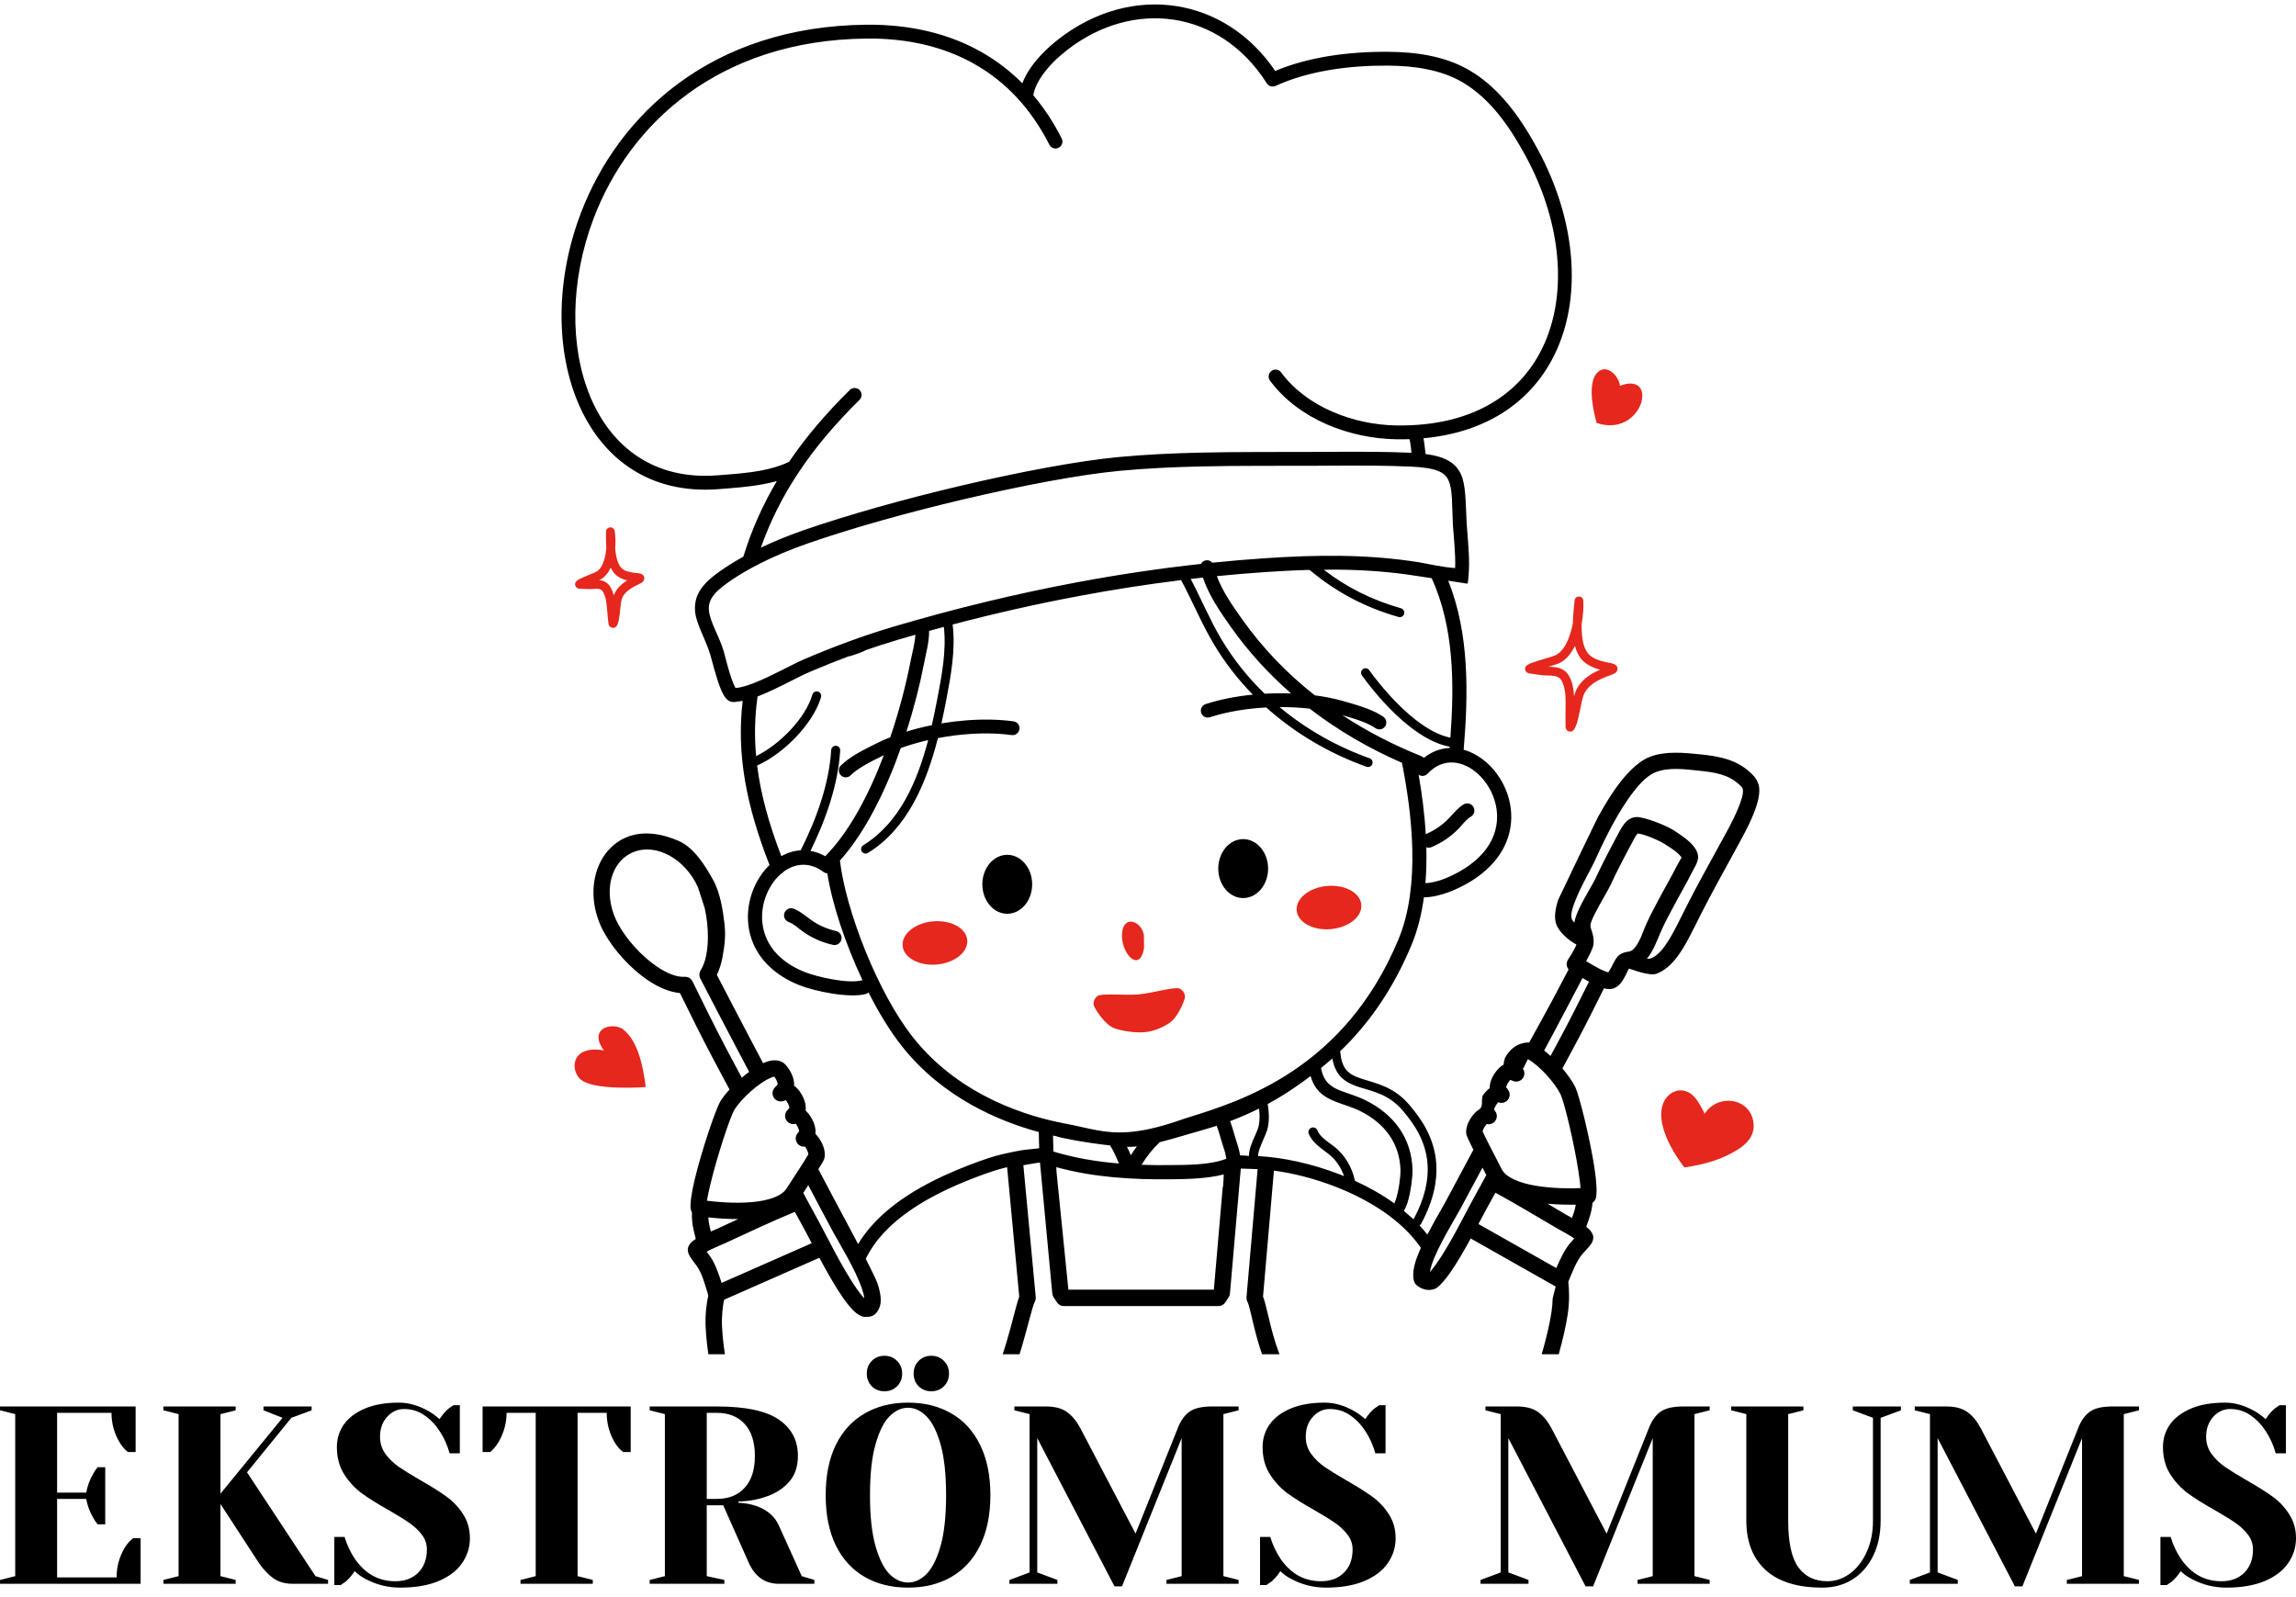 <svg xmlns="http://www.w3.org/2000/svg" xmlns:xlink="http://www.w3.org/1999/xlink" zoomAndPan="magnify" preserveAspectRatio="xMidYMid meet" version="1.0" viewBox="47.38 55.41 280.99 195.47"><defs><g/><clipPath id="4305f4352a"><path d="M 116 55.406 L 262.871 55.406 L 262.871 221.156 L 116 221.156 Z M 116 55.406 " clip-rule="nonzero"/></clipPath></defs><path fill="#e5271d" d="M 245.637 102.621 C 245.48 101.422 244.094 99.977 242.988 100.895 C 241.281 102.316 242.789 107.176 242.789 107.176 C 245.617 108.129 247.562 106.5 248.172 104.887 C 248.77 103.289 248.07 101.707 245.637 102.621 " fill-opacity="1" fill-rule="evenodd"/><path fill="#e5271d" d="M 118.266 187.355 C 119.664 188.992 126.41 188.453 126.41 188.453 C 126.109 186.191 125.555 182.922 123.664 181.414 C 122.746 180.68 120.516 180.918 120.633 182.465 C 120.676 183.027 120.949 183.527 121.301 183.988 C 120.531 183.816 119.699 183.812 119 184.051 C 117.543 184.543 117.324 186.25 118.266 187.355 " fill-opacity="1" fill-rule="evenodd"/><path fill="#e5271d" d="M 256 191.723 C 256 191.723 255.43 190.461 254.789 189.719 C 253.434 188.16 251.387 188.855 250.836 190.711 C 249.906 193.852 253.52 198.289 253.52 198.289 C 255.898 197.941 258.008 197.387 260.07 196.094 C 261.133 195.43 262.062 194.434 261.996 193.098 C 261.828 189.762 257.637 189.156 256 191.723 " fill-opacity="1" fill-rule="evenodd"/><path fill="#e5271d" d="M 121.586 122.504 C 121.535 121.785 121.543 121.07 121.543 120.492 C 121.543 120.211 121.762 119.977 122.043 119.957 C 122.324 119.934 122.574 120.137 122.613 120.414 C 122.699 120.977 122.73 121.727 122.668 122.504 C 122.691 122.809 122.73 123.113 122.785 123.406 C 122.891 123.98 123.066 124.512 123.391 124.883 C 123.793 125.34 124.465 125.441 125.043 125.516 C 125.105 125.523 125.648 125.559 125.848 125.645 C 126.207 125.805 126.266 126.094 126.211 126.328 C 126.191 126.41 126.148 126.504 126.066 126.598 C 126.008 126.66 125.871 126.758 125.66 126.863 C 125.371 127.004 124.871 127.223 124.398 127.566 C 123.988 127.867 123.594 128.273 123.445 128.84 C 123.34 129.227 123.266 130.363 123.145 131.109 C 123.07 131.57 122.941 131.914 122.832 132.047 C 122.688 132.223 122.527 132.246 122.418 132.25 C 122.27 132.254 122.133 132.207 122.012 132.086 C 121.957 132.035 121.891 131.945 121.855 131.809 C 121.84 131.738 121.832 131.594 121.824 131.527 C 121.773 131.145 121.742 130.762 121.707 130.379 C 121.625 129.539 121.617 128.426 121.086 127.719 C 120.91 127.484 120.652 127.473 120.395 127.473 C 120.105 127.477 119.809 127.512 119.527 127.512 C 119.445 127.512 118.445 127.484 118.258 127.457 C 117.898 127.406 117.809 127.129 117.793 127.078 C 117.746 126.941 117.758 126.801 117.828 126.664 C 117.867 126.59 118.023 126.418 118.312 126.273 C 118.859 125.996 120.133 125.52 120.391 125.367 C 120.871 125.082 121.156 124.508 121.344 123.859 C 121.469 123.43 121.547 122.961 121.586 122.504 Z M 122.117 124.879 C 121.84 125.488 121.449 125.992 120.941 126.293 C 120.898 126.32 120.82 126.359 120.719 126.41 C 121.188 126.453 121.617 126.629 121.949 127.07 C 122.207 127.414 122.375 127.836 122.492 128.277 C 122.785 127.508 123.371 126.949 123.969 126.551 C 124.023 126.516 124.078 126.48 124.137 126.445 C 123.551 126.301 122.98 126.047 122.582 125.598 C 122.398 125.391 122.246 125.145 122.117 124.879 " fill-opacity="1" fill-rule="evenodd"/><path fill="#e5271d" d="M 239.871 131.68 C 239.895 130.68 240 129.699 240.078 128.906 C 240.105 128.625 240.348 128.414 240.629 128.418 C 240.91 128.426 241.141 128.652 241.152 128.934 C 241.191 129.711 241.133 130.734 240.945 131.785 C 240.938 132.215 240.945 132.652 240.984 133.074 C 241.059 133.918 241.238 134.707 241.652 135.285 C 242.172 136.004 243.129 136.266 243.957 136.457 C 244.039 136.477 244.746 136.582 244.992 136.723 C 245.348 136.922 245.387 137.227 245.305 137.465 C 245.277 137.547 245.223 137.641 245.129 137.727 C 245.047 137.797 244.867 137.898 244.602 138 C 244.176 138.156 243.445 138.391 242.742 138.812 C 242.102 139.191 241.469 139.73 241.168 140.535 C 240.973 141.059 240.715 142.617 240.445 143.637 C 240.293 144.207 240.098 144.633 239.945 144.781 C 239.781 144.945 239.617 144.957 239.504 144.949 C 239.359 144.941 239.223 144.879 239.113 144.746 C 239.062 144.688 239.004 144.586 238.984 144.441 C 238.969 144.348 238.98 144.164 238.977 144.074 C 238.961 143.547 238.969 143.02 238.973 142.492 C 238.977 141.289 239.102 139.719 238.449 138.645 C 238.25 138.316 237.949 138.203 237.621 138.145 C 237.156 138.07 236.648 138.102 236.184 138.055 C 236.066 138.043 234.723 137.871 234.473 137.812 C 234.113 137.723 234.047 137.438 234.035 137.383 C 234.004 137.242 234.027 137.105 234.109 136.977 C 234.168 136.895 234.375 136.719 234.734 136.582 C 235.523 136.273 237.348 135.789 237.723 135.613 C 238.465 135.262 238.973 134.477 239.34 133.559 C 239.578 132.969 239.75 132.32 239.871 131.68 Z M 240.125 134.453 C 239.656 135.418 239.012 136.199 238.18 136.59 C 238 136.676 237.469 136.836 236.883 137.012 C 237.191 137.023 237.504 137.031 237.801 137.082 C 238.43 137.188 238.984 137.449 239.371 138.086 C 239.805 138.805 239.965 139.711 240.023 140.617 C 240.07 140.426 240.117 140.27 240.16 140.156 C 240.602 138.98 241.551 138.215 242.488 137.715 C 242.715 137.598 242.961 137.48 243.199 137.379 C 242.277 137.117 241.344 136.699 240.777 135.918 C 240.48 135.5 240.266 135.004 240.125 134.453 " fill-opacity="1" fill-rule="evenodd"/><g clip-path="url(#4305f4352a)"><path fill="#000000" d="M 174.512 193.961 C 174.496 193.957 174.48 193.953 174.465 193.949 C 169.684 192.645 162.789 189.793 157.781 183.484 C 156.344 181.676 154.941 179.379 153.676 176.887 C 153.738 176.828 153.633 176.801 153.676 176.887 C 153.582 176.965 153.469 177.027 153.34 177.062 C 151.348 177.617 147.078 176.73 145.246 176 C 142.266 174.816 140.504 172.988 139.617 171.008 C 138.273 167.996 138.965 164.578 140.684 162.27 C 140.953 161.91 141.242 161.578 141.555 161.277 C 138.691 153.969 137.504 147.68 138.27 141.188 C 137.801 141.27 137.117 141.363 137.121 141.328 C 136.879 141.328 136.613 141.246 136.359 141.016 C 136.148 140.824 135.902 140.457 135.684 139.965 C 135.074 138.594 134.465 136.055 134.312 135.559 C 133.684 133.5 132.605 131.848 132.449 130.266 C 132.328 128.984 132.691 127.719 134.16 126.371 C 134.59 125.977 135.934 124.879 138.355 123.539 C 138.359 123.512 138.367 123.48 138.379 123.453 C 139.402 120.141 140.777 117.113 142.453 114.289 C 141.934 114.434 141.398 114.555 140.859 114.656 C 138.996 115.012 137.043 115.141 135.297 115.277 C 118.586 116.57 112.227 97.938 118.445 81.547 C 123.039 69.441 134.449 58.621 153.434 58.434 C 158.699 58.387 163.445 59.488 167.48 61.773 C 169.301 62.809 170.98 64.082 172.496 65.602 C 172.746 64.945 173.098 64.301 173.52 63.691 C 174.449 62.348 175.723 61.145 176.922 60.207 C 181.379 56.73 186.543 55.406 191.363 56.16 C 196.008 56.883 200.348 59.535 203.445 64.094 C 205.465 63.242 207.656 62.664 209.887 62.293 C 212.34 61.887 214.844 61.734 217.211 61.75 C 218.918 61.758 220.668 61.883 222.363 62.227 C 224.102 62.578 225.781 63.16 227.305 64.07 C 228.82 64.973 230.141 66.121 231.309 67.418 C 233.02 69.312 234.406 71.531 235.609 73.758 C 239.984 81.848 240.914 90.629 238.25 97.398 C 235.797 103.645 230.312 108.238 221.586 109.051 C 221.602 109.113 221.613 109.172 221.621 109.234 C 221.727 109.805 221.762 110.406 221.848 110.973 C 224.367 111.309 225.535 112.133 226.145 113.395 C 226.785 114.727 226.73 116.73 226.883 119.617 C 226.906 120.078 227.184 122.871 227.168 124.516 C 227.16 125.168 227.086 126.559 226.988 126.797 C 226.98 126.816 226.977 126.828 226.969 126.844 C 226.969 126.844 225.879 126.68 224.613 126.484 C 227.238 132.98 227.07 140.441 226.508 147.168 C 227.57 147.465 228.586 148.062 229.469 148.879 C 231.582 150.836 232.883 154.07 232.109 157.281 C 231.602 159.391 230.199 161.504 227.484 163.215 C 225.941 164.184 223.609 165.223 221.641 165.234 C 221.363 167.262 220.887 169.219 220.145 171.012 C 217.797 176.688 214.703 180.906 211.383 184.082 C 211.395 184.121 211.406 184.164 211.41 184.211 C 211.492 185.113 211.707 185.754 212.039 186.219 C 212.539 186.914 213.293 187.203 214.152 187.477 C 215.863 188.016 217.961 188.438 219.812 190.582 C 221.32 192.328 222.93 194.664 223.152 197.797 C 223.301 199.875 222.844 202.312 221.312 205.168 C 221.262 205.262 221.188 205.332 221.102 205.383 C 221.441 205.75 221.766 206.125 222.066 206.516 L 222.957 204.84 C 222.957 204.84 223.996 203.035 224.285 202.5 C 224.504 202.102 227.062 197.328 227.695 196.129 C 227.238 195.211 226.93 194.562 226.871 194.379 C 226.75 193.992 226.809 193.367 227.094 192.758 C 227.344 192.223 227.746 191.715 228.105 191.402 C 229.039 190.891 228.602 190.438 228.82 189.527 C 229.09 189.129 229.414 188.789 229.691 188.594 C 229.68 188.234 229.77 187.789 229.973 187.355 C 230.324 186.594 230.988 185.895 231.395 185.719 C 231.406 185.461 231.465 185.172 231.57 184.875 C 232.688 182.809 234.523 183.008 234.523 183.008 C 234.523 183.008 236.977 178.562 237.32 177.906 C 237.453 177.656 239.16 174.418 239.348 174.062 C 239.254 173.949 239.184 173.82 239.145 173.68 C 239.07 173.402 239.117 173.109 239.27 172.871 C 239.27 172.871 240.016 171.758 240.309 171.02 C 239.984 170.828 239.723 170.664 239.547 170.531 C 238.609 169.84 237.941 169.031 237.766 168.277 C 237.594 167.562 237.73 166.578 238.086 165.512 C 238.094 165.492 243.258 154.652 243.102 155.137 C 243.676 154.098 244.305 153.047 244.969 152.09 C 246.309 150.16 247.816 148.609 249.293 148.039 C 251.199 147.297 253.508 147.535 255.488 147.738 C 257.793 147.973 259.938 148.375 261.68 150.039 C 262.141 150.477 262.547 151.031 262.652 151.676 C 262.762 152.34 262.617 153.242 262.281 154.23 C 261.629 156.152 260.285 158.477 259.684 159.586 C 258.285 162.168 256.828 164.742 255.508 167.367 C 254.508 169.359 253.641 171.184 252.66 172.492 C 251.895 173.516 251.047 174.242 250.074 174.598 C 249.523 174.797 248.234 174.488 246.73 173.953 C 246.652 174.078 246.582 174.254 246.496 174.426 C 246.293 174.836 246.078 175.273 245.832 175.605 C 245.465 176.098 245.012 176.395 244.516 176.457 C 244.301 176.484 244.012 176.453 243.68 176.367 C 242.832 178.082 241.27 181.207 240.203 183.184 C 239.664 184.18 239.129 185.18 238.594 186.176 C 239.281 186.988 239.855 187.816 240.184 188.496 C 240.66 189.496 241.969 194.766 242.523 198.406 C 242.789 200.129 242.844 201.527 242.676 202.074 C 242.605 202.301 242.465 202.488 242.277 202.613 C 242.219 203.273 242.078 203.934 241.848 204.586 L 241.504 205.559 C 241.59 205.621 241.668 205.684 241.734 205.742 C 242.16 206.105 242.332 206.5 242.363 206.738 C 242.391 206.93 242.359 207.254 242.141 207.605 C 241.902 207.992 241.246 208.648 241.102 208.812 C 240.32 209.691 239.777 211.176 239.312 212.289 C 239.41 213.152 239.488 214.57 239.246 216.227 C 238.805 219.238 237.602 223.059 236.941 225.16 C 235.52 229.684 233.949 234.141 231.16 238.027 C 230.699 238.664 230.176 239.363 229.605 240.031 C 229.184 240.574 228.742 241.086 228.285 241.551 L 228.285 241.555 C 227.23 242.629 226.07 243.469 224.824 243.957 C 223.512 244.473 222.105 244.609 220.602 244.227 L 220.594 244.227 C 220.496 244.199 220.398 244.172 220.297 244.145 C 218.254 243.531 216.215 241.617 214.367 239.07 C 214.242 241.293 214.07 243.129 213.793 245.934 C 213.766 246.191 213.57 248.453 213.57 248.453 L 213.387 250.238 L 211.27 250.875 C 211.27 250.875 211.613 247.824 211.629 247.66 C 211.719 246.723 211.773 245.945 211.793 245.73 C 212.184 241.836 212.367 239.832 212.496 235.988 C 212.402 235.859 211.949 235.223 211.492 234.73 C 209.609 232.703 206.121 229.469 203.848 225.582 C 202.152 222.688 201.332 219.773 200.801 217.578 C 200.48 216.258 200.285 215.227 200.027 214.688 C 199.949 214.527 199.918 214.348 199.93 214.168 L 201.289 198.5 C 200.816 198.48 199.309 198.43 199.23 198.43 L 197.906 213.711 C 197.895 213.875 197.836 214.035 197.746 214.176 L 197.332 214.809 C 197.148 215.09 196.832 215.262 196.492 215.262 C 195.367 215.262 178.699 215.262 177.574 215.262 C 177.234 215.262 176.918 215.09 176.734 214.809 L 176.32 214.176 C 176.23 214.035 176.172 213.875 176.16 213.711 L 174.656 197.695 C 174.48 197.715 174.293 197.734 174.125 197.762 C 173.641 197.844 173.117 197.938 172.621 198.02 L 174.137 214.168 C 174.152 214.348 174.117 214.527 174.039 214.688 C 173.328 216.176 172.148 223.32 169.289 227.809 C 167.332 230.883 164.766 232.996 163.031 234.551 C 162.52 235.012 162.086 235.418 161.789 235.781 C 161.699 235.891 161.625 235.992 161.57 236.09 C 161.555 236.125 161.531 236.18 161.523 236.199 C 161.684 239.371 161.953 242.539 162.273 245.73 C 162.293 245.941 162.348 246.676 162.43 247.57 C 162.445 247.762 162.586 249.25 162.586 249.25 L 160.512 248.582 C 160.512 248.582 160.508 248.543 160.504 248.523 C 160.383 247.309 160.301 246.195 160.277 245.934 C 160.109 244.238 159.875 241.164 159.691 238.523 C 158.766 239.895 157.789 241.23 156.781 242.426 C 154.527 245.113 152.094 247.102 149.809 247.543 L 149.656 247.57 C 146.578 248.098 144.059 246.602 142.082 244.121 C 141.836 243.941 141.637 243.707 141.465 243.445 C 141.277 243.152 141.137 242.812 140.953 242.512 C 140.453 241.793 140.004 241.047 139.613 240.371 C 137.223 236.23 136.102 231.637 135.141 226.992 C 134.695 224.836 133.875 220.918 133.738 217.875 C 133.66 216.203 133.879 214.801 134.062 213.953 C 133.711 212.797 133.32 211.266 132.629 210.316 C 132.5 210.137 131.918 209.418 131.715 209.008 C 131.531 208.637 131.535 208.312 131.578 208.125 C 131.637 207.887 131.844 207.516 132.305 207.195 C 132.371 207.148 132.449 207.098 132.531 207.047 L 132.285 206.035 C 132.102 205.281 132.031 204.523 132.062 203.781 C 131.996 203.676 131.945 203.559 131.918 203.43 C 131.809 202.871 131.984 201.496 132.387 199.816 C 133.238 196.25 134.969 191.141 135.547 190.191 C 135.812 189.758 136.199 189.262 136.66 188.758 C 135.973 187.461 135.281 186.164 134.586 184.867 C 133.414 182.676 131.516 178.824 130.594 176.949 C 129.352 176.84 127.996 176.273 126.684 175.391 C 124.527 173.941 122.48 171.656 121.309 169.539 C 118.906 165.188 119.953 160.105 123.461 158.164 C 125.859 156.84 128.609 157.52 130.477 158.348 C 132.344 159.172 133.734 161.441 134.66 163.117 C 135.543 164.711 135.844 166.84 136.035 168.402 C 136.203 169.762 136.105 170.895 135.812 172.5 C 135.66 173.324 135.43 174.078 135.109 174.719 C 135.969 176.375 138.055 180.395 139.305 182.758 C 139.797 183.684 140.285 184.609 140.773 185.539 C 140.891 185.484 141 185.438 141.109 185.395 C 141.75 185.152 142.492 185.07 143.129 185.406 C 143.52 185.609 144.117 186.383 144.395 187.184 C 144.535 187.578 144.586 187.973 144.566 188.305 C 144.957 188.52 145.547 189.285 145.82 190.074 C 145.98 190.527 146.023 190.98 145.977 191.336 C 146.344 191.656 146.789 192.293 147.016 192.949 C 147.172 193.395 147.219 193.836 147.176 194.188 C 147.527 194.527 147.93 195.125 148.145 195.738 C 148.367 196.371 148.367 197 148.203 197.371 C 148.145 197.512 147.902 197.922 147.535 198.508 C 148.707 200.742 149.883 202.969 151.078 205.188 C 151.152 205.328 151.723 206.391 152.395 207.672 C 153.273 206.215 154.41 204.93 155.699 203.797 C 159.195 200.723 163.82 198.777 167.238 197.535 C 168.004 197.258 168.926 196.953 169.859 196.719 C 170.105 196.656 171.602 196.324 172.352 196.199 C 173.02 196.09 173.762 196.051 174.367 195.969 C 174.434 195.961 174.496 195.953 174.559 195.945 C 174.543 195.375 174.512 194.625 174.512 193.961 Z M 170.633 198.262 C 169.641 198.488 168.629 198.828 167.812 199.121 C 165.094 200.109 161.566 201.555 158.535 203.711 C 156.383 205.238 154.477 207.125 153.332 209.477 C 154.008 210.797 154.613 212.023 154.773 212.496 C 155.023 213.242 155.164 213.918 155.168 214.469 C 155.176 214.938 155.082 215.332 154.914 215.656 C 154.312 216.805 153.516 216.531 153.141 216.59 L 153.133 216.59 C 152.855 216.539 152.535 216.398 152.203 216.145 C 151.723 215.773 151.145 215.102 150.547 214.246 C 149.586 212.863 148.527 210.98 147.656 209.348 L 136 214.48 C 135.848 215.203 135.68 216.383 135.742 217.781 C 135.875 220.723 136.676 224.504 137.105 226.586 C 138.023 231.023 139.07 235.414 141.352 239.371 C 141.719 240.008 142.145 240.715 142.621 241.395 C 142.629 241.41 142.641 241.426 142.648 241.441 C 142.785 241.66 145.023 245.543 147.922 245.496 C 150.77 245.445 153.391 243.344 155.246 241.137 C 156.559 239.57 157.824 237.766 158.977 235.953 C 159.363 235.348 159.293 235.457 159.578 234.98 C 159.809 234.441 160.41 234.016 160.996 233.605 C 161.121 233.516 161.562 233.176 161.668 233.086 C 163.309 231.617 165.75 229.633 167.598 226.73 C 170.258 222.555 171.406 216.023 172.117 214.102 Z M 198.086 223.141 C 197.977 222.695 197.574 222.379 197.109 222.379 L 176.82 222.379 C 176.355 222.379 175.953 222.695 175.844 223.141 C 175.844 223.141 174.156 230.062 174.324 235.18 C 174.406 237.676 175.004 239.754 176.184 240.719 C 176.949 241.344 178.164 241.867 179.66 242.238 C 181.719 242.754 184.34 243.016 186.965 243.016 C 189.59 243.016 192.211 242.754 194.27 242.238 C 195.77 241.867 196.98 241.344 197.746 240.719 C 198.926 239.754 199.523 237.676 199.605 235.18 C 199.773 230.062 198.086 223.141 198.086 223.141 Z M 203.285 198.684 L 201.953 214.094 C 202.137 214.578 202.312 215.266 202.512 216.113 C 203.012 218.219 203.73 221.41 205.578 224.57 C 207.617 228.055 210.691 230.984 212.566 232.945 C 212.715 233.102 212.875 233.293 213.031 233.5 C 213.227 233.598 213.504 233.934 213.887 234.598 C 214.078 234.93 214.27 235.258 214.465 235.578 C 214.812 236.148 215.164 236.699 215.527 237.23 C 216.375 238.473 218.957 241.871 221.426 242.355 C 223.777 242.812 225.742 241.207 226.996 240 C 228.297 238.746 229.098 237.457 229.527 236.855 C 230.578 235.395 231.445 233.848 232.191 232.242 L 234.102 227.398 C 234.426 226.457 234.727 225.512 235.027 224.559 C 235.66 222.531 236.836 218.848 237.262 215.934 C 237.344 215.359 237.387 214.816 237.398 214.328 L 237.766 212.867 L 227.371 206.988 C 226.582 208.434 225.668 210.016 224.832 211.207 C 224.254 212.027 223.695 212.672 223.23 213.023 C 223.078 213.141 222.566 213.344 222.02 213.273 C 221.414 213.199 220.766 212.828 220.547 212.469 C 220.375 212.184 220.328 211.801 220.332 211.375 C 220.34 210.848 220.477 210.195 220.723 209.477 C 220.84 209.141 221.07 208.594 221.273 208.133 C 218.957 204.75 214.961 202.266 210.832 200.656 C 208.25 199.652 205.613 198.988 203.285 198.684 Z M 196.312 224.383 L 177.617 224.383 C 177.199 226.262 176.203 231.23 176.332 235.113 C 176.363 236.098 176.469 237.004 176.684 237.762 C 176.855 238.363 177.086 238.863 177.453 239.164 C 178.043 239.645 178.992 240.004 180.148 240.293 C 182.066 240.773 184.516 241.008 186.965 241.008 C 189.414 241.008 191.863 240.773 193.781 240.293 C 194.938 240.004 195.887 239.645 196.477 239.164 C 196.848 238.863 197.074 238.363 197.246 237.762 C 197.465 237.004 197.566 236.098 197.598 235.113 C 197.727 231.23 196.73 226.262 196.312 224.383 Z M 179.645 228.16 C 183.875 227.918 190.645 227.789 194.871 228.055 C 195.426 228.09 195.902 227.668 195.934 227.117 C 195.973 226.566 195.551 226.086 194.996 226.055 C 190.703 225.781 183.824 225.91 179.527 226.16 C 178.977 226.191 178.555 226.664 178.586 227.219 C 178.617 227.77 179.094 228.191 179.645 228.16 Z M 146.297 200.465 C 146.102 200.766 145.895 201.082 145.684 201.41 C 146.379 202.695 147.074 203.98 147.773 205.262 C 148.449 206.496 150.469 210.625 152.195 213.098 C 152.531 213.582 152.855 214 153.152 214.305 C 153.121 213.961 153.016 213.566 152.871 213.137 C 152.062 210.742 150.031 207.48 149.309 206.141 C 148.293 204.254 147.293 202.359 146.297 200.465 Z M 197.059 200.672 C 197.086 200.344 197.105 200.016 197.125 199.688 C 197.133 199.566 197.133 199.367 197.141 199.145 C 195.059 199.691 192.5 199.723 190.664 199.742 C 185.938 199.797 181.207 199.508 176.652 198.258 C 176.652 198.301 176.652 198.336 176.656 198.355 C 176.66 198.504 176.668 198.652 176.676 198.801 L 178.133 213.254 L 195.934 213.254 L 197.02 200.703 C 197.031 200.695 197.047 200.684 197.059 200.672 Z M 144.656 203.727 C 144.598 203.754 144.539 203.777 144.523 203.781 C 141.66 204.969 138.875 206.301 136.059 207.59 C 135.828 207.695 134.988 208.035 134.25 208.395 C 134.129 208.457 133.992 208.531 133.867 208.605 L 134.258 209.141 C 134.883 210.004 135.328 211.273 135.691 212.426 L 146.719 207.566 C 146.422 206.992 146.18 206.523 146.016 206.223 C 145.559 205.395 145.109 204.562 144.656 203.727 Z M 228.809 198.316 C 227.895 200.035 226.977 201.75 226.051 203.457 C 225.355 204.738 223.402 207.844 222.621 210.125 C 222.504 210.48 222.41 210.809 222.367 211.098 C 222.625 210.824 222.902 210.465 223.191 210.055 C 224.848 207.699 226.793 203.762 227.441 202.586 C 228.059 201.469 228.668 200.352 229.277 199.23 C 229.117 198.922 228.961 198.613 228.809 198.316 Z M 230.391 201.383 C 230.039 202.027 229.699 202.645 229.199 203.555 C 229.004 203.906 228.699 204.496 228.316 205.219 L 237.844 210.609 C 238.32 209.5 238.891 208.281 239.602 207.48 L 240.043 206.988 C 239.922 206.902 239.797 206.816 239.68 206.742 C 238.98 206.309 238.18 205.891 237.961 205.762 C 235.441 204.289 232.953 202.781 230.391 201.383 Z M 134.066 204.402 C 134.086 204.789 134.141 205.176 134.234 205.562 L 134.375 206.137 C 134.766 205.961 135.09 205.828 135.223 205.766 C 136.059 205.383 136.891 204.996 137.723 204.613 C 136.312 204.617 134.996 204.508 134.066 204.402 Z M 210.43 184.957 C 209.973 185.363 209.512 185.75 209.051 186.121 C 209.055 186.141 209.062 186.16 209.062 186.18 C 209.387 187.859 210.285 188.445 211.422 188.891 C 212.348 189.25 213.406 189.535 214.492 190.07 C 217.977 191.789 220.164 194.707 220.25 198.645 C 220.266 199.297 220.055 201.352 219.598 202.715 C 219.48 203.062 219.34 203.367 219.188 203.613 C 219.652 204.004 220.156 204.438 220.301 204.574 C 220.324 204.598 220.352 204.621 220.375 204.645 C 221.781 202.023 222.223 199.785 222.086 197.871 C 221.879 195.008 220.383 192.883 219.004 191.281 C 217.32 189.332 215.387 188.988 213.832 188.496 C 212.734 188.148 211.805 187.727 211.172 186.844 C 210.832 186.371 210.574 185.766 210.43 184.957 Z M 240.227 202.848 C 239.309 202.863 238.074 202.848 236.773 202.734 C 237.504 203.168 238.238 203.598 238.973 204.031 C 239.098 204.102 239.398 204.266 239.762 204.473 L 239.957 203.922 C 240.082 203.566 240.172 203.207 240.227 202.848 Z M 207.773 187.105 C 206.559 188.023 204.82 189.285 202.523 190.531 C 202.527 190.547 202.527 190.562 202.531 190.582 C 202.688 191.527 202.734 192.469 202.535 193.418 C 202.402 194.039 201.992 194.824 201.68 195.621 C 201.504 196.062 201.344 196.504 201.348 196.91 C 201.379 196.91 201.414 196.914 201.445 196.914 C 204.324 197.059 207.918 197.809 211.41 199.172 C 211.562 199.23 211.715 199.289 211.867 199.352 C 211.496 198.285 210.852 197.32 209.945 196.621 C 209.062 195.934 207.98 195.266 207.551 194.172 C 207.434 193.879 207.578 193.551 207.871 193.438 C 208.16 193.32 208.492 193.465 208.605 193.754 C 208.77 194.168 209.066 194.488 209.402 194.777 C 209.797 195.121 210.242 195.418 210.641 195.723 C 211.98 196.766 212.855 198.277 213.199 199.926 C 214.898 200.703 216.535 201.625 218.023 202.695 C 218.086 202.562 218.145 202.41 218.199 202.246 C 218.602 201.051 218.789 199.25 218.777 198.676 C 218.703 195.32 216.809 192.855 213.84 191.391 C 212.797 190.879 211.773 190.613 210.887 190.266 C 209.453 189.703 208.312 188.969 207.773 187.105 Z M 142.145 187.176 C 142.133 187.18 142.117 187.188 142.102 187.188 C 142.008 187.203 141.914 187.234 141.828 187.27 C 140.309 187.848 138.082 189.887 137.262 191.234 C 136.719 192.125 135.141 196.938 134.336 200.285 C 134.141 201.113 133.973 201.84 133.902 202.367 C 135.059 202.512 137.25 202.723 139.352 202.539 C 140.312 202.457 141.258 202.293 142.062 201.988 C 142.73 201.734 143.301 201.391 143.641 200.871 C 144.93 198.895 146.051 197.164 146.316 196.668 C 146.293 196.574 146.234 196.34 146.168 196.195 C 146.102 196.043 145.965 195.832 145.898 195.734 C 145.891 195.738 145.887 195.738 145.879 195.738 C 145.469 195.789 145.066 195.578 144.875 195.207 C 144.684 194.84 144.738 194.395 145.012 194.082 C 145.078 194.004 145.141 193.934 145.188 193.871 C 145.164 193.773 145.105 193.547 145.043 193.406 C 144.973 193.25 144.828 193.031 144.766 192.938 C 144.734 192.945 144.707 192.957 144.676 192.965 C 144.25 193.059 143.809 192.863 143.594 192.484 C 143.375 192.102 143.43 191.625 143.727 191.305 C 143.832 191.188 143.93 191.086 143.992 191 C 143.965 190.898 143.91 190.672 143.844 190.531 C 143.777 190.375 143.637 190.168 143.57 190.07 C 143.559 190.074 143.547 190.078 143.535 190.078 C 143.445 190.094 143.359 190.121 143.277 190.152 C 142.836 190.312 142.344 190.152 142.09 189.762 C 141.832 189.371 141.879 188.852 142.203 188.516 C 142.355 188.359 142.488 188.223 142.566 188.105 C 142.543 188.008 142.484 187.781 142.422 187.641 C 142.352 187.484 142.211 187.273 142.145 187.176 Z M 234.367 185.035 L 233.793 186.191 C 233.762 186.168 233.727 186.148 233.691 186.125 C 233.703 186.137 233.715 186.152 233.723 186.164 C 234.012 186.531 234.008 187.051 233.715 187.414 C 233.422 187.777 232.914 187.891 232.496 187.684 C 232.414 187.645 232.332 187.609 232.242 187.586 C 232.23 187.586 232.223 187.578 232.211 187.574 C 232.133 187.664 231.973 187.859 231.891 188.008 C 231.812 188.141 231.734 188.359 231.699 188.457 C 231.754 188.551 231.836 188.66 231.934 188.785 C 232.195 189.137 232.203 189.617 231.949 189.973 C 231.691 190.328 231.238 190.48 230.82 190.344 C 230.793 190.336 230.766 190.316 230.738 190.309 C 230.664 190.398 230.5 190.598 230.414 190.75 C 230.336 190.883 230.258 191.098 230.223 191.195 C 230.262 191.262 230.316 191.336 230.379 191.422 C 230.617 191.762 230.629 192.211 230.398 192.559 C 230.172 192.902 229.754 193.074 229.348 192.984 C 229.344 192.984 229.336 192.98 229.328 192.98 C 229.254 193.07 229.098 193.262 229.012 193.41 C 228.934 193.547 228.852 193.777 228.82 193.867 C 229.043 194.402 230.035 196.332 231.164 198.508 C 231.441 199.047 231.977 199.43 232.613 199.738 C 233.391 200.113 234.32 200.359 235.277 200.523 C 237.387 200.891 239.625 200.871 240.801 200.824 C 240.777 200.297 240.672 199.555 240.543 198.707 C 240.02 195.277 238.824 190.305 238.371 189.363 C 237.711 187.988 235.805 185.836 234.367 185.035 Z M 196.281 193.199 C 195.832 193.344 195.367 193.484 194.895 193.617 C 192.977 194.152 191.074 194.766 189.316 195.199 C 188.457 196.004 187.715 196.93 187.09 197.969 C 188.273 198.012 189.461 198.02 190.645 198.004 C 192.598 197.984 195.465 198.012 197.461 197.227 C 197.383 196.562 197.133 195.891 196.934 195.27 C 196.781 194.789 196.574 193.953 196.281 193.199 Z M 176.25 194.391 C 176.262 195.094 176.297 195.836 176.301 196.348 C 178.922 197.141 181.609 197.586 184.32 197.809 C 183.918 196.855 183.594 196.145 183.238 195.602 C 179.906 195.238 176.734 194.57 176.754 194.5 C 176.594 194.465 176.426 194.43 176.25 194.391 Z M 201.461 191.086 C 200.387 191.621 199.207 192.145 197.922 192.629 C 198.215 193.41 198.434 194.25 198.59 194.746 C 198.801 195.406 199.039 196.113 199.152 196.824 C 199.285 196.82 199.422 196.82 199.555 196.832 C 199.836 196.855 200.051 196.871 200.227 196.879 C 200.234 196.496 200.316 196.098 200.445 195.691 C 200.738 194.801 201.277 193.883 201.426 193.184 C 201.574 192.48 201.555 191.785 201.461 191.086 Z M 186.516 195.719 C 186.098 195.762 185.695 195.781 185.309 195.773 C 185.512 196.176 185.66 196.539 185.773 196.797 C 186.008 196.422 186.254 196.066 186.516 195.719 Z M 191.926 126.41 C 187.777 126.922 183.645 127.566 179.535 128.336 C 174.305 129.312 169.113 130.488 163.965 131.844 C 164.348 134.926 163.746 138.141 163.172 141.148 C 162.996 142.059 162.809 142.996 162.594 143.945 C 162.703 143.93 162.812 143.91 162.922 143.895 C 163.336 143.828 163.754 143.77 164.168 143.719 C 164.43 143.688 165.418 143.594 165.637 143.574 C 167.664 143.418 169.648 143.453 171.418 143.695 C 171.883 143.762 172.207 144.188 172.141 144.652 C 172.078 145.113 171.648 145.438 171.188 145.375 C 168.777 145.039 165.949 145.133 163.184 145.566 C 162.844 145.621 162.504 145.68 162.164 145.742 C 160.766 151.211 158.434 156.84 153.602 159.797 C 153.344 159.957 153.004 159.875 152.844 159.617 C 152.688 159.355 152.77 159.02 153.027 158.859 C 157.465 156.137 159.645 151.039 160.973 145.992 C 160.012 146.211 159.078 146.469 158.191 146.766 L 157.625 146.965 C 155.793 152.125 153.281 157.293 150.172 160.734 C 150.883 166.816 154.789 176.918 159.141 182.406 C 164.957 189.73 173.5 192.121 177.633 192.902 C 180.699 193.48 182.527 194.199 185.559 193.961 C 188.844 193.699 191.855 192.438 192.93 192.133 C 199.273 190.156 211.961 186.227 218.539 170.348 C 221.258 163.781 220.16 154.898 218.984 148.926 C 218.973 148.875 218.969 148.828 218.969 148.777 C 214.926 147.012 211.117 144.809 207.66 142.141 C 206.469 142.008 205.227 141.945 203.977 141.949 C 207.227 144.668 210.988 146.789 214.996 148.215 C 215.281 148.316 215.434 148.633 215.332 148.918 C 215.23 149.207 214.914 149.355 214.625 149.254 C 210.109 147.648 205.902 145.184 202.348 141.996 C 199.895 142.129 197.484 142.527 195.449 143.195 C 195.008 143.34 194.527 143.098 194.383 142.652 C 194.238 142.207 194.48 141.73 194.926 141.586 C 196.656 141.02 198.641 140.629 200.703 140.426 C 198.875 138.555 197.258 136.477 195.906 134.203 C 194.414 131.695 193.312 128.98 191.926 126.41 Z M 132.797 163.996 C 132.695 163.777 132.594 163.566 132.484 163.367 C 130.664 160.074 127.09 158.453 124.434 159.922 C 121.777 161.387 121.246 165.277 123.066 168.57 C 124.098 170.434 125.902 172.449 127.805 173.727 C 128.953 174.5 130.125 175.02 131.172 174.961 C 131.574 174.938 131.953 175.16 132.129 175.52 C 132.879 177.055 135.062 181.504 136.355 183.922 C 136.961 185.051 137.562 186.184 138.164 187.312 C 138.457 187.059 138.762 186.816 139.062 186.594 C 138.555 185.629 138.047 184.664 137.535 183.699 C 136.129 181.055 133.688 176.336 133.082 175.164 C 132.918 174.848 132.934 174.465 133.125 174.164 C 133.734 173.207 133.988 171.797 134.012 170.273 C 134.031 169.055 133.895 167.766 133.625 166.559 C 133.328 165.668 133.055 164.809 132.797 163.996 Z M 241.055 175.109 C 240.031 177.062 238.391 180.188 237.391 182.055 C 237.047 182.695 236.703 183.34 236.359 183.984 C 236.617 184.188 236.879 184.41 237.137 184.648 C 237.57 183.844 238.004 183.039 238.438 182.23 C 239.406 180.438 240.891 177.48 241.844 175.562 C 241.578 175.414 241.309 175.262 241.055 175.109 Z M 152.934 175.375 C 150.832 170.918 149.215 166.047 148.629 162.293 C 148.461 162.285 148.293 162.23 148.148 162.121 C 146.449 160.855 144.688 161.074 143.309 162.074 C 143.219 162.199 143.098 162.301 142.945 162.367 C 142.629 162.641 142.34 162.957 142.078 163.309 C 140.699 165.156 140.129 167.887 141.203 170.301 C 141.938 171.938 143.426 173.406 145.887 174.387 C 147.414 174.992 151.215 175.848 152.875 175.387 C 152.895 175.383 152.914 175.379 152.934 175.375 Z M 253.168 160.352 L 253.141 160.309 C 252.625 159.633 251.82 159.176 251.121 158.719 C 250.457 158.281 248.641 157.5 247.801 157.418 C 247.738 157.484 247.629 157.617 247.57 157.707 C 247.426 157.938 247.316 158.176 247.242 158.309 C 246.27 160.109 245.32 161.922 244.453 163.781 C 244.129 164.473 243.27 165.848 242.637 167.102 C 242.309 167.746 242.012 168.336 242.023 168.723 C 242.027 168.984 242.203 169.355 242.297 169.738 C 242.41 170.195 242.457 170.66 242.379 171.078 C 242.281 171.57 241.852 172.402 241.492 173.047 C 242.008 173.352 242.625 173.719 243.203 174.016 C 243.535 174.188 243.988 174.352 244.195 174.426 C 244.27 174.316 244.402 174.125 244.477 173.984 C 244.793 173.371 245.102 172.719 245.422 172.406 C 245.648 172.184 245.953 172.035 246.328 171.945 C 246.602 171.879 246.996 171.898 247.309 171.559 C 248.094 170.711 248.418 169.477 248.883 168.445 C 249.309 167.488 249.816 166.562 250.301 165.637 C 251.074 164.168 251.914 162.738 252.664 161.262 C 252.762 161.074 252.879 160.879 252.992 160.684 C 253.059 160.574 253.129 160.465 253.168 160.352 Z M 248.938 172.742 C 249.121 172.762 249.273 172.75 249.387 172.711 C 250.215 172.41 250.852 171.648 251.48 170.672 C 252.227 169.508 252.926 168.039 253.715 166.465 C 255.043 163.82 256.508 161.23 257.922 158.629 C 258.414 157.727 259.426 155.98 260.094 154.348 C 260.465 153.438 260.77 152.582 260.672 151.996 C 260.637 151.781 260.449 151.637 260.297 151.492 C 258.895 150.156 257.137 149.922 255.285 149.734 C 253.605 149.559 251.637 149.281 250.02 149.91 C 248.836 150.367 247.691 151.684 246.617 153.234 C 244.848 155.785 243.348 159.008 242.512 160.863 C 242.129 161.707 241.02 163.57 240.293 165.34 C 239.898 166.293 239.57 167.199 239.719 167.816 C 239.758 167.992 239.891 168.156 240.055 168.328 C 240.121 167.906 240.289 167.395 240.535 166.848 C 241.152 165.461 242.258 163.738 242.637 162.934 C 243.516 161.039 244.484 159.191 245.477 157.352 C 245.648 157.035 246.016 156.309 246.484 155.895 C 246.844 155.574 247.258 155.402 247.691 155.406 C 248.695 155.414 251.305 156.438 252.223 157.039 C 253.105 157.621 254.09 158.242 254.738 159.098 C 255.02 159.469 255.238 159.949 255.191 160.438 C 255.129 161.047 254.723 161.633 254.457 162.164 C 253.703 163.656 252.855 165.094 252.078 166.57 C 251.609 167.457 251.125 168.348 250.715 169.266 C 250.195 170.418 249.762 171.75 248.938 172.742 Z M 143.906 168.258 C 144.547 168.488 145.109 169.051 145.66 169.438 C 146.785 170.23 147.969 170.742 149.309 171.051 C 149.777 171.16 150.246 170.867 150.352 170.398 C 150.461 169.934 150.168 169.465 149.699 169.359 C 148.586 169.102 147.602 168.68 146.66 168.016 C 145.992 167.543 145.277 166.902 144.492 166.621 C 144.043 166.457 143.543 166.695 143.383 167.145 C 143.219 167.598 143.453 168.094 143.906 168.258 Z M 221.828 163.496 C 223.441 163.438 225.305 162.531 226.559 161.742 C 228.801 160.332 230 158.613 230.418 156.871 C 231.039 154.305 229.977 151.723 228.285 150.156 C 226.523 148.523 224.02 148.023 222.105 150.094 C 221.812 150.41 221.344 150.461 220.996 150.234 C 221.383 152.445 221.719 154.934 221.867 157.504 C 221.879 157.5 221.887 157.496 221.895 157.492 C 222.941 157.035 223.836 156.441 224.637 155.621 C 225.211 155.035 225.797 154.273 226.516 153.855 C 226.93 153.613 227.461 153.754 227.703 154.168 C 227.945 154.582 227.805 155.113 227.391 155.355 C 226.805 155.699 226.352 156.352 225.883 156.832 C 224.918 157.824 223.848 158.539 222.586 159.086 C 222.371 159.18 222.141 159.18 221.938 159.105 C 221.977 160.566 221.945 162.039 221.828 163.496 Z M 159.406 133.094 C 158.699 133.297 157.996 133.5 157.293 133.707 C 155.945 134.105 154.609 134.535 153.285 134.996 C 153.23 135.117 151.234 135.82 151.273 135.723 C 149.66 136.324 148.062 136.969 146.477 137.645 C 144.941 138.297 142.473 139.723 140.266 140.582 C 140.207 140.602 140.148 140.625 140.094 140.648 C 139.746 143.094 139.691 145.504 139.914 147.949 C 142.781 146.555 145.953 143.336 146.801 140.426 C 146.887 140.133 147.191 139.965 147.484 140.051 C 147.777 140.137 147.945 140.441 147.859 140.734 C 146.902 144.02 143.246 147.684 140.039 149.105 C 140.48 152.637 141.488 156.262 143 160.191 C 143.738 159.781 144.539 159.527 145.371 159.48 C 147.273 155.699 148.84 151.43 149.105 147.199 C 149.125 146.895 149.387 146.664 149.691 146.684 C 149.996 146.703 150.227 146.965 150.207 147.266 C 149.941 151.484 148.438 155.746 146.57 159.547 C 147.164 159.652 147.77 159.867 148.375 160.199 C 151.328 157.23 153.734 152.613 155.543 147.844 L 155.523 147.852 C 154.746 148.234 153.793 148.691 152.926 149.219 C 152.383 149.551 151.875 149.906 151.488 150.297 C 151.156 150.629 150.621 150.629 150.289 150.301 C 150.152 150.16 150.07 149.984 150.047 149.805 C 150.043 149.762 150.043 149.469 150.125 149.301 C 150.168 149.207 150.254 149.141 150.289 149.102 C 150.766 148.625 151.379 148.18 152.047 147.773 C 152.957 147.219 153.957 146.734 154.773 146.332 C 155.266 146.09 155.789 145.859 156.332 145.645 C 157.453 142.348 158.285 139.082 158.816 136.34 C 159.02 135.297 159.348 134.184 159.406 133.094 Z M 222.59 126.176 C 221.672 126.039 220.938 125.926 220.797 125.902 C 217.684 125.406 214.617 125.184 211.547 125.133 C 211.316 125.129 211.086 125.129 210.855 125.125 C 210.855 125.125 210.012 125.137 209.387 125.141 C 212.219 127.316 215.305 128.855 218.84 129.859 C 219.133 129.945 219.301 130.25 219.219 130.543 C 219.137 130.836 218.828 131.004 218.539 130.922 C 214.418 129.746 210.887 127.879 207.652 125.16 C 205.852 125.207 204.043 125.305 202.211 125.426 C 200.238 125.562 198.266 125.727 196.301 125.922 C 197 127.82 198.254 129.586 199.387 131.188 C 201.918 134.766 204.926 137.867 208.289 140.512 C 209.523 140.672 210.699 140.906 211.773 141.215 C 212.648 141.465 213.719 141.762 214.715 142.145 C 215.441 142.422 216.125 142.754 216.68 143.137 C 217.066 143.406 217.156 143.934 216.891 144.316 C 216.625 144.703 216.098 144.797 215.711 144.527 C 215.262 144.215 214.695 143.953 214.102 143.723 C 213.289 143.41 212.422 143.16 211.668 142.945 C 214.684 144.93 217.926 146.594 221.32 147.953 C 221.441 148 221.547 148.074 221.629 148.168 C 222.629 147.375 223.707 147 224.781 146.953 C 224.785 146.906 224.789 146.852 224.797 146.801 C 223.18 146.508 221.516 145.59 219.953 144.375 C 217.57 142.52 215.426 139.977 214.055 138.074 C 213.875 137.824 213.93 137.48 214.176 137.301 C 214.426 137.125 214.77 137.18 214.945 137.43 C 216.27 139.262 218.336 141.719 220.629 143.508 C 222.004 144.578 223.457 145.414 224.883 145.695 C 225.359 139.246 225.359 132.215 222.59 126.176 Z M 162.891 132.133 C 162.285 132.293 161.684 132.457 161.086 132.625 C 161.102 133.969 160.707 135.359 160.457 136.656 C 159.98 139.125 159.258 142 158.309 144.953 C 159.305 144.645 160.352 144.379 161.422 144.164 C 161.672 143.062 161.887 141.98 162.09 140.941 C 162.637 138.094 163.223 135.051 162.891 132.133 Z M 194.594 126.102 C 194.098 126.156 193.598 126.211 193.102 126.27 C 194.387 128.711 195.441 131.27 196.852 133.641 C 198.32 136.105 200.113 138.34 202.152 140.312 C 202.543 140.289 202.93 140.273 203.32 140.266 C 204.012 140.25 204.703 140.254 205.387 140.277 C 202.648 137.891 200.172 135.188 198.02 132.152 C 196.73 130.328 195.324 128.285 194.594 126.102 Z M 195.746 124.277 C 197.859 124.062 199.977 123.883 202.098 123.738 C 205.305 123.52 208.441 123.391 211.574 123.441 C 214.723 123.488 217.867 123.723 221.062 124.23 C 221.621 124.32 224.191 124.887 225.461 124.93 C 225.555 123.477 225.219 120.203 225.191 119.703 C 225.055 117.121 225.191 115.32 224.617 114.129 C 224.375 113.625 223.973 113.277 223.32 113.027 C 222.555 112.738 221.504 112.582 220.062 112.52 C 218.531 112.449 217 112.414 215.469 112.402 C 213.16 112.379 210.852 112.402 208.547 112.414 C 203.746 112.438 198.898 112.387 194.066 112.504 C 190.855 112.582 187.652 112.734 184.473 113.027 C 179.668 113.477 172.531 114.812 165.207 116.543 C 158.539 118.117 151.711 120.02 146.328 121.887 C 144.008 122.691 142.078 123.527 140.512 124.316 C 137.434 125.859 135.777 127.191 135.305 127.621 C 134.355 128.492 134.059 129.277 134.137 130.102 C 134.281 131.59 135.34 133.129 135.934 135.062 C 136.094 135.586 136.766 138.539 137.402 139.621 C 138.059 139.562 138.836 139.32 139.652 139.004 C 141.84 138.152 144.289 136.738 145.809 136.09 C 147.605 135.32 149.418 134.598 151.25 133.926 C 153.082 133.254 154.938 132.637 156.812 132.082 C 164.199 129.906 171.672 128.082 179.223 126.672 C 184.238 125.734 189.285 124.977 194.363 124.426 C 194.473 124.211 194.676 124.047 194.926 123.992 C 195.242 123.926 195.555 124.047 195.746 124.277 Z M 173.836 67.066 C 175.148 68.613 176.312 70.375 177.312 72.355 C 177.523 72.773 177.355 73.281 176.938 73.492 C 176.523 73.703 176.012 73.539 175.801 73.121 C 173.555 68.68 170.441 65.398 166.645 63.25 C 162.855 61.102 158.395 60.082 153.449 60.129 C 135.332 60.309 124.41 70.594 120.027 82.148 C 114.273 97.316 119.699 114.785 135.168 113.586 C 136.855 113.457 138.742 113.336 140.543 112.996 C 141.703 112.773 142.828 112.461 143.836 111.98 C 143.871 111.965 143.906 111.949 143.941 111.938 C 146.062 108.809 148.566 105.918 151.379 103.141 C 151.711 102.812 152.25 102.816 152.578 103.148 C 152.906 103.48 152.902 104.02 152.57 104.348 C 149.688 107.188 147.141 110.152 145.012 113.383 C 143.176 116.172 141.652 119.16 140.496 122.438 C 141.973 121.73 143.727 120.996 145.773 120.285 C 151.203 118.406 158.09 116.484 164.816 114.895 C 172.23 113.145 179.453 111.797 184.316 111.344 C 187.535 111.043 190.773 110.891 194.023 110.812 C 198.867 110.695 203.727 110.746 208.539 110.719 C 210.852 110.707 213.168 110.688 215.484 110.707 C 217.031 110.723 218.578 110.758 220.121 110.824 C 220.074 110.398 220.031 109.957 219.957 109.535 C 219.934 109.406 219.906 109.281 219.875 109.16 C 219.348 109.176 218.809 109.184 218.258 109.172 C 215.43 109.129 212.453 108.523 209.746 107.344 C 207.008 106.145 204.551 104.359 202.805 101.992 C 202.527 101.613 202.609 101.086 202.984 100.809 C 203.359 100.527 203.891 100.609 204.168 100.988 C 205.738 103.121 207.957 104.715 210.426 105.793 C 212.922 106.883 215.672 107.441 218.281 107.48 C 228.07 107.629 234.148 103.203 236.676 96.777 C 239.18 90.414 238.234 82.168 234.121 74.562 C 233.168 72.805 232.102 71.043 230.828 69.465 C 229.586 67.918 228.152 66.547 226.438 65.523 C 225.078 64.711 223.574 64.199 222.027 63.887 C 220.438 63.566 218.797 63.449 217.199 63.441 C 214.926 63.426 212.523 63.574 210.164 63.965 C 207.836 64.352 205.551 64.977 203.484 65.926 C 203.074 66.113 202.594 65.945 202.383 65.555 C 202.367 65.535 202.352 65.512 202.336 65.488 C 199.512 61.086 195.465 58.512 191.102 57.832 C 186.715 57.148 182.023 58.379 177.965 61.543 C 176.891 62.379 175.746 63.449 174.914 64.656 C 174.387 65.414 173.984 66.227 173.836 67.066 " fill-opacity="1" fill-rule="evenodd"/></g><path fill="#e5271d" d="M 186.746 177.109 C 188.359 176.961 190.617 176.285 191.559 176.359 C 192.039 176.395 192.508 177.074 192.387 177.543 C 192.203 178.258 191.43 180.035 190.445 180.648 C 190.109 180.859 188.926 181.602 187.508 181.734 C 185.949 181.887 184.145 181.414 183.734 181.254 C 182.656 180.824 181.578 179.211 181.27 178.543 C 181.066 178.102 181.41 177.352 181.875 177.23 C 182.789 176.988 185.133 177.254 186.746 177.109 " fill-opacity="1" fill-rule="evenodd"/><path fill="#e5271d" d="M 187.375 169.887 C 187.129 168.133 184.797 167.258 184.691 169.773 C 184.59 172.145 186.867 174.57 187.391 171.445 L 187.375 169.887 " fill-opacity="1" fill-rule="evenodd"/><path fill="#e5271d" d="M 209.789 163.844 C 211.973 163.645 213.852 164.672 213.98 166.129 C 214.113 167.586 212.449 168.93 210.262 169.125 C 208.078 169.32 206.199 168.297 206.07 166.84 C 205.938 165.383 207.605 164.039 209.789 163.844 " fill-opacity="1" fill-rule="evenodd"/><path fill="#e5271d" d="M 161.562 168.176 C 163.746 167.98 165.625 169.004 165.754 170.461 C 165.887 171.918 164.219 173.262 162.035 173.457 C 159.852 173.652 157.973 172.629 157.844 171.172 C 157.711 169.715 159.379 168.371 161.562 168.176 " fill-opacity="1" fill-rule="evenodd"/><path fill="#000000" d="M 170.648 160.031 C 172.336 160.031 173.699 161.648 173.699 163.641 C 173.699 164.598 173.383 165.469 172.867 166.117 C 172.312 166.812 171.523 167.246 170.648 167.246 C 169.859 167.246 169.141 166.891 168.598 166.309 C 167.984 165.648 167.602 164.699 167.602 163.641 C 167.602 161.648 168.965 160.031 170.648 160.031 " fill-opacity="1" fill-rule="evenodd"/><path fill="#000000" d="M 199.523 158.109 C 201.207 158.109 202.574 159.727 202.574 161.715 C 202.574 163.707 201.207 165.324 199.523 165.324 C 197.84 165.324 196.473 163.707 196.473 161.715 C 196.473 159.727 197.84 158.109 199.523 158.109 " fill-opacity="1" fill-rule="evenodd"/><g fill="#000000" fill-opacity="1"><g transform="translate(45.837, 249.25)"><g><path d="M 1.547 -0.469 L 3.406 -0.938 L 3.406 -20.766 L 1.547 -21.234 L 1.547 -21.703 L 18.141 -21.703 L 18.141 -16.125 L 17.203 -16.125 C 16.805 -16.426 16.469 -16.816 16.188 -17.297 C 15.52 -18.41 15.188 -19.617 15.188 -20.922 L 8.531 -20.922 L 8.531 -11.156 L 12.094 -11.156 C 12.238 -11.945 12.504 -12.68 12.891 -13.359 C 13.055 -13.672 13.254 -13.973 13.484 -14.266 L 14.422 -14.266 L 14.422 -7.281 L 13.484 -7.281 C 13.254 -7.57 13.055 -7.875 12.891 -8.188 C 12.504 -8.863 12.238 -9.598 12.094 -10.391 L 8.531 -10.391 L 8.531 -0.781 L 15.812 -0.781 C 15.812 -2.082 16.141 -3.289 16.797 -4.406 C 17.086 -4.875 17.43 -5.266 17.828 -5.578 L 18.75 -5.578 L 18.75 0 L 1.547 0 Z M 1.547 -0.469 "/></g></g></g><g fill="#000000" fill-opacity="1"><g transform="translate(65.83, 249.25)"><g><path d="M 1.547 -0.469 L 3.406 -0.938 L 3.406 -20.766 L 1.547 -21.234 L 1.547 -21.703 L 10.391 -21.703 L 10.391 -21.234 L 8.531 -20.766 L 8.531 -11.031 L 16.125 -20.312 L 13.797 -21.234 L 13.797 -21.703 L 19.688 -21.703 L 19.688 -21.234 L 17.203 -20.312 L 11.781 -13.641 L 20.156 -0.938 L 21.703 -0.469 L 21.703 0 L 17.359 0 C 16.43 0 15.641 -0.227 14.984 -0.688 C 14.336 -1.156 13.734 -1.805 13.172 -2.641 L 8.531 -9.766 L 8.531 -0.938 L 10.391 -0.469 L 10.391 0 L 1.547 0 Z M 1.547 -0.469 "/></g></g></g><g fill="#000000" fill-opacity="1"><g transform="translate(87.217, 249.25)"><g><path d="M 9.141 0.469 C 7.672 0.469 6.297 0.133 5.016 -0.531 C 4.441 -0.82 3.957 -1.16 3.562 -1.547 C 3.27 -1.078 2.91 -0.656 2.484 -0.281 C 2.109 -0.008 1.898 0.133 1.859 0.156 L 1.078 0.156 L 1.078 -5.734 L 2.328 -5.734 C 2.641 -4.723 3.07 -3.812 3.625 -3 C 4.883 -1.207 6.52 -0.312 8.531 -0.312 C 9.707 -0.312 10.645 -0.66 11.344 -1.359 C 12.051 -2.066 12.406 -3.008 12.406 -4.188 C 12.406 -4.863 12.203 -5.469 11.797 -6 C 11.391 -6.539 10.883 -7.02 10.281 -7.438 C 9.688 -7.852 8.852 -8.367 7.781 -8.984 C 6.414 -9.754 5.305 -10.445 4.453 -11.062 C 3.609 -11.688 2.883 -12.469 2.281 -13.406 C 1.688 -14.344 1.391 -15.453 1.391 -16.734 C 1.391 -17.754 1.672 -18.672 2.234 -19.484 C 2.805 -20.297 3.66 -20.945 4.797 -21.438 C 5.941 -21.926 7.336 -22.172 8.984 -22.172 C 10.18 -22.172 11.383 -21.828 12.594 -21.141 C 13.039 -20.891 13.492 -20.562 13.953 -20.156 C 14.305 -20.688 14.664 -21.109 15.031 -21.422 C 15.406 -21.691 15.613 -21.836 15.656 -21.859 L 16.438 -21.859 L 16.438 -15.969 L 15.188 -15.969 C 14.914 -16.957 14.516 -17.852 13.984 -18.656 C 13.484 -19.445 12.863 -20.098 12.125 -20.609 C 11.395 -21.129 10.555 -21.391 9.609 -21.391 C 8.805 -21.391 8.113 -21.066 7.531 -20.422 C 6.957 -19.785 6.672 -18.973 6.672 -17.984 C 6.672 -17.211 6.891 -16.52 7.328 -15.906 C 7.773 -15.301 8.32 -14.77 8.969 -14.312 C 9.625 -13.863 10.508 -13.316 11.625 -12.672 C 12.926 -11.93 13.977 -11.27 14.781 -10.688 C 15.594 -10.113 16.273 -9.395 16.828 -8.531 C 17.391 -7.676 17.672 -6.691 17.672 -5.578 C 17.672 -4.461 17.348 -3.441 16.703 -2.516 C 16.066 -1.598 15.109 -0.867 13.828 -0.328 C 12.547 0.203 10.984 0.469 9.141 0.469 Z M 9.141 0.469 "/></g></g></g><g fill="#000000" fill-opacity="1"><g transform="translate(105.66, 249.25)"><g><path d="M 5.422 -0.469 L 7.281 -0.938 L 7.281 -20.922 L 3.719 -20.922 C 3.719 -19.66 3.379 -18.453 2.703 -17.297 C 2.41 -16.816 2.078 -16.426 1.703 -16.125 L 0.781 -16.125 L 0.781 -21.703 L 18.906 -21.703 L 18.906 -16.125 L 17.984 -16.125 C 17.586 -16.426 17.242 -16.816 16.953 -17.297 C 16.297 -18.41 15.969 -19.617 15.969 -20.922 L 12.406 -20.922 L 12.406 -0.938 L 14.266 -0.469 L 14.266 0 L 5.422 0 Z M 5.422 -0.469 "/></g></g></g><g fill="#000000" fill-opacity="1"><g transform="translate(125.342, 249.25)"><g><path d="M 1.547 -0.469 L 3.406 -0.938 L 3.406 -20.766 L 1.547 -21.234 L 1.547 -21.703 L 9.766 -21.703 C 13.273 -21.703 15.805 -21.164 17.359 -20.094 C 18.91 -19.031 19.688 -17.551 19.688 -15.656 C 19.688 -14.375 19.344 -13.332 18.656 -12.531 C 17.977 -11.738 17.102 -11.145 16.031 -10.75 C 14.895 -10.32 13.688 -10.098 12.406 -10.078 L 12.406 -9.922 C 13.164 -9.879 13.836 -9.766 14.422 -9.578 C 15.859 -9.117 16.836 -8.301 17.359 -7.125 L 20.156 -0.938 L 21.703 -0.469 L 21.703 0 L 17.359 0 C 15.66 0 14.422 -0.879 13.641 -2.641 L 10.547 -9.609 L 8.531 -9.609 L 8.531 -0.938 L 10.688 -0.469 L 10.688 0 L 1.547 0 Z M 9.766 -10.391 C 11.211 -10.391 12.348 -10.844 13.172 -11.75 C 14.004 -12.656 14.422 -13.957 14.422 -15.656 C 14.422 -17.352 14.004 -18.656 13.172 -19.562 C 12.348 -20.469 11.211 -20.922 9.766 -20.922 L 8.531 -20.922 L 8.531 -10.391 Z M 9.766 -10.391 "/></g></g></g><g fill="#000000" fill-opacity="1"><g transform="translate(147.039, 249.25)"><g><path d="M 11.469 0.469 C 9.445 0.469 7.676 0.031 6.156 -0.844 C 4.633 -1.727 3.457 -3.016 2.625 -4.703 C 1.801 -6.398 1.391 -8.445 1.391 -10.844 C 1.391 -13.25 1.801 -15.297 2.625 -16.984 C 3.457 -18.68 4.633 -19.969 6.156 -20.844 C 7.676 -21.727 9.445 -22.172 11.469 -22.172 C 13.5 -22.172 15.27 -21.727 16.781 -20.844 C 18.301 -19.969 19.473 -18.68 20.297 -16.984 C 21.129 -15.297 21.547 -13.25 21.547 -10.844 C 21.547 -8.445 21.129 -6.398 20.297 -4.703 C 19.473 -3.016 18.301 -1.727 16.781 -0.844 C 15.27 0.031 13.5 0.469 11.469 0.469 Z M 11.469 -0.156 C 12.27 -0.156 13.016 -0.492 13.703 -1.172 C 14.398 -1.859 14.977 -2.992 15.438 -4.578 C 15.895 -6.172 16.125 -8.258 16.125 -10.844 C 16.125 -13.426 15.895 -15.516 15.438 -17.109 C 14.977 -18.703 14.398 -19.836 13.703 -20.516 C 13.016 -21.203 12.27 -21.547 11.469 -21.547 C 10.664 -21.547 9.914 -21.203 9.219 -20.516 C 8.531 -19.836 7.957 -18.703 7.5 -17.109 C 7.039 -15.516 6.812 -13.426 6.812 -10.844 C 6.812 -8.258 7.039 -6.172 7.5 -4.578 C 7.957 -2.992 8.531 -1.859 9.219 -1.172 C 9.914 -0.492 10.664 -0.156 11.469 -0.156 Z M 8.578 -23.562 C 7.961 -23.562 7.445 -23.766 7.031 -24.172 C 6.625 -24.586 6.422 -25.109 6.422 -25.734 C 6.422 -26.348 6.625 -26.863 7.031 -27.281 C 7.445 -27.695 7.961 -27.906 8.578 -27.906 C 9.203 -27.906 9.719 -27.695 10.125 -27.281 C 10.539 -26.863 10.75 -26.348 10.75 -25.734 C 10.75 -25.109 10.539 -24.586 10.125 -24.172 C 9.719 -23.766 9.203 -23.562 8.578 -23.562 Z M 14.312 -23.562 C 13.695 -23.562 13.18 -23.766 12.766 -24.172 C 12.359 -24.586 12.156 -25.109 12.156 -25.734 C 12.156 -26.348 12.359 -26.863 12.766 -27.281 C 13.18 -27.695 13.695 -27.906 14.312 -27.906 C 14.938 -27.906 15.453 -27.695 15.859 -27.281 C 16.273 -26.863 16.484 -26.348 16.484 -25.734 C 16.484 -25.109 16.273 -24.586 15.859 -24.172 C 15.453 -23.766 14.938 -23.562 14.312 -23.562 Z M 14.312 -23.562 "/></g></g></g><g fill="#000000" fill-opacity="1"><g transform="translate(169.977, 249.25)"><g><path d="M 4.344 -17.828 L 4.344 -1.391 L 6.812 -0.469 L 6.812 0 L 0.938 0 L 0.938 -0.469 L 3.406 -1.391 L 3.406 -20.766 L 1.547 -21.234 L 1.547 -21.703 L 5.422 -21.703 C 6.492 -21.703 7.344 -21.477 7.969 -21.031 C 8.602 -20.582 9.148 -19.926 9.609 -19.062 L 16.375 -6.141 L 21.547 -19.062 C 21.898 -19.969 22.375 -20.633 22.969 -21.062 C 23.57 -21.488 24.492 -21.703 25.734 -21.703 L 28.984 -21.703 L 28.984 -21.234 L 27.125 -20.766 L 27.125 -0.938 L 28.984 -0.469 L 28.984 0 L 20.156 0 L 20.156 -0.469 L 22.016 -0.938 L 22.016 -17.828 L 14.719 0.312 L 13.797 0.312 Z M 4.344 -17.828 "/></g></g></g><g fill="#000000" fill-opacity="1"><g transform="translate(200.508, 249.25)"><g><path d="M 9.141 0.469 C 7.672 0.469 6.297 0.133 5.016 -0.531 C 4.441 -0.82 3.957 -1.16 3.562 -1.547 C 3.27 -1.078 2.91 -0.656 2.484 -0.281 C 2.109 -0.008 1.898 0.133 1.859 0.156 L 1.078 0.156 L 1.078 -5.734 L 2.328 -5.734 C 2.641 -4.723 3.07 -3.812 3.625 -3 C 4.883 -1.207 6.52 -0.312 8.531 -0.312 C 9.707 -0.312 10.645 -0.66 11.344 -1.359 C 12.051 -2.066 12.406 -3.008 12.406 -4.188 C 12.406 -4.863 12.203 -5.469 11.797 -6 C 11.391 -6.539 10.883 -7.02 10.281 -7.438 C 9.688 -7.852 8.852 -8.367 7.781 -8.984 C 6.414 -9.754 5.305 -10.445 4.453 -11.062 C 3.609 -11.688 2.883 -12.469 2.281 -13.406 C 1.688 -14.344 1.391 -15.453 1.391 -16.734 C 1.391 -17.754 1.672 -18.672 2.234 -19.484 C 2.805 -20.297 3.66 -20.945 4.797 -21.438 C 5.941 -21.926 7.336 -22.172 8.984 -22.172 C 10.18 -22.172 11.383 -21.828 12.594 -21.141 C 13.039 -20.891 13.492 -20.562 13.953 -20.156 C 14.305 -20.688 14.664 -21.109 15.031 -21.422 C 15.406 -21.691 15.613 -21.836 15.656 -21.859 L 16.438 -21.859 L 16.438 -15.969 L 15.188 -15.969 C 14.914 -16.957 14.516 -17.852 13.984 -18.656 C 13.484 -19.445 12.863 -20.098 12.125 -20.609 C 11.395 -21.129 10.555 -21.391 9.609 -21.391 C 8.805 -21.391 8.113 -21.066 7.531 -20.422 C 6.957 -19.785 6.672 -18.973 6.672 -17.984 C 6.672 -17.211 6.891 -16.52 7.328 -15.906 C 7.773 -15.301 8.32 -14.77 8.969 -14.312 C 9.625 -13.863 10.508 -13.316 11.625 -12.672 C 12.926 -11.93 13.977 -11.27 14.781 -10.688 C 15.594 -10.113 16.273 -9.395 16.828 -8.531 C 17.391 -7.676 17.672 -6.691 17.672 -5.578 C 17.672 -4.461 17.348 -3.441 16.703 -2.516 C 16.066 -1.598 15.109 -0.867 13.828 -0.328 C 12.547 0.203 10.984 0.469 9.141 0.469 Z M 9.141 0.469 "/></g></g></g><g fill="#000000" fill-opacity="1"><g transform="translate(218.95, 249.25)"><g/></g></g><g fill="#000000" fill-opacity="1"><g transform="translate(227.629, 249.25)"><g><path d="M 4.344 -17.828 L 4.344 -1.391 L 6.812 -0.469 L 6.812 0 L 0.938 0 L 0.938 -0.469 L 3.406 -1.391 L 3.406 -20.766 L 1.547 -21.234 L 1.547 -21.703 L 5.422 -21.703 C 6.492 -21.703 7.344 -21.477 7.969 -21.031 C 8.602 -20.582 9.148 -19.926 9.609 -19.062 L 16.375 -6.141 L 21.547 -19.062 C 21.898 -19.969 22.375 -20.633 22.969 -21.062 C 23.57 -21.488 24.492 -21.703 25.734 -21.703 L 28.984 -21.703 L 28.984 -21.234 L 27.125 -20.766 L 27.125 -0.938 L 28.984 -0.469 L 28.984 0 L 20.156 0 L 20.156 -0.469 L 22.016 -0.938 L 22.016 -17.828 L 14.719 0.312 L 13.797 0.312 Z M 4.344 -17.828 "/></g></g></g><g fill="#000000" fill-opacity="1"><g transform="translate(258.161, 249.25)"><g><path d="M 12.25 0.469 C 9.188 0.469 6.867 -0.25 5.297 -1.688 C 3.723 -3.125 2.938 -5.145 2.938 -7.75 L 2.938 -20.766 L 1.078 -21.234 L 1.078 -21.703 L 9.922 -21.703 L 9.922 -21.234 L 8.062 -20.766 L 8.062 -7.75 C 8.062 -5.082 8.473 -3.176 9.297 -2.031 C 10.129 -0.883 11.316 -0.312 12.859 -0.312 C 13.816 -0.312 14.723 -0.613 15.578 -1.219 C 16.43 -1.832 17.117 -2.703 17.641 -3.828 C 18.172 -4.953 18.438 -6.258 18.438 -7.75 L 18.438 -20.312 L 15.969 -21.234 L 15.969 -21.703 L 21.859 -21.703 L 21.859 -21.234 L 19.375 -20.312 L 19.375 -7.75 C 19.375 -6.07 19.062 -4.613 18.438 -3.375 C 17.82 -2.133 16.977 -1.18 15.906 -0.516 C 14.832 0.141 13.613 0.469 12.25 0.469 Z M 12.25 0.469 "/></g></g></g><g fill="#000000" fill-opacity="1"><g transform="translate(280.168, 249.25)"><g><path d="M 4.344 -17.828 L 4.344 -1.391 L 6.812 -0.469 L 6.812 0 L 0.938 0 L 0.938 -0.469 L 3.406 -1.391 L 3.406 -20.766 L 1.547 -21.234 L 1.547 -21.703 L 5.422 -21.703 C 6.492 -21.703 7.344 -21.477 7.969 -21.031 C 8.602 -20.582 9.148 -19.926 9.609 -19.062 L 16.375 -6.141 L 21.547 -19.062 C 21.898 -19.969 22.375 -20.633 22.969 -21.062 C 23.57 -21.488 24.492 -21.703 25.734 -21.703 L 28.984 -21.703 L 28.984 -21.234 L 27.125 -20.766 L 27.125 -0.938 L 28.984 -0.469 L 28.984 0 L 20.156 0 L 20.156 -0.469 L 22.016 -0.938 L 22.016 -17.828 L 14.719 0.312 L 13.797 0.312 Z M 4.344 -17.828 "/></g></g></g><g fill="#000000" fill-opacity="1"><g transform="translate(310.699, 249.25)"><g><path d="M 9.141 0.469 C 7.672 0.469 6.297 0.133 5.016 -0.531 C 4.441 -0.82 3.957 -1.16 3.562 -1.547 C 3.27 -1.078 2.91 -0.656 2.484 -0.281 C 2.109 -0.008 1.898 0.133 1.859 0.156 L 1.078 0.156 L 1.078 -5.734 L 2.328 -5.734 C 2.641 -4.723 3.07 -3.812 3.625 -3 C 4.883 -1.207 6.52 -0.312 8.531 -0.312 C 9.707 -0.312 10.645 -0.66 11.344 -1.359 C 12.051 -2.066 12.406 -3.008 12.406 -4.188 C 12.406 -4.863 12.203 -5.469 11.797 -6 C 11.391 -6.539 10.883 -7.02 10.281 -7.438 C 9.688 -7.852 8.852 -8.367 7.781 -8.984 C 6.414 -9.754 5.305 -10.445 4.453 -11.062 C 3.609 -11.688 2.883 -12.469 2.281 -13.406 C 1.688 -14.344 1.391 -15.453 1.391 -16.734 C 1.391 -17.754 1.672 -18.672 2.234 -19.484 C 2.805 -20.297 3.66 -20.945 4.797 -21.438 C 5.941 -21.926 7.336 -22.172 8.984 -22.172 C 10.18 -22.172 11.383 -21.828 12.594 -21.141 C 13.039 -20.891 13.492 -20.562 13.953 -20.156 C 14.305 -20.688 14.664 -21.109 15.031 -21.422 C 15.406 -21.691 15.613 -21.836 15.656 -21.859 L 16.438 -21.859 L 16.438 -15.969 L 15.188 -15.969 C 14.914 -16.957 14.516 -17.852 13.984 -18.656 C 13.484 -19.445 12.863 -20.098 12.125 -20.609 C 11.395 -21.129 10.555 -21.391 9.609 -21.391 C 8.805 -21.391 8.113 -21.066 7.531 -20.422 C 6.957 -19.785 6.672 -18.973 6.672 -17.984 C 6.672 -17.211 6.891 -16.52 7.328 -15.906 C 7.773 -15.301 8.32 -14.77 8.969 -14.312 C 9.625 -13.863 10.508 -13.316 11.625 -12.672 C 12.926 -11.93 13.977 -11.27 14.781 -10.688 C 15.594 -10.113 16.273 -9.395 16.828 -8.531 C 17.391 -7.676 17.672 -6.691 17.672 -5.578 C 17.672 -4.461 17.348 -3.441 16.703 -2.516 C 16.066 -1.598 15.109 -0.867 13.828 -0.328 C 12.547 0.203 10.984 0.469 9.141 0.469 Z M 9.141 0.469 "/></g></g></g></svg>